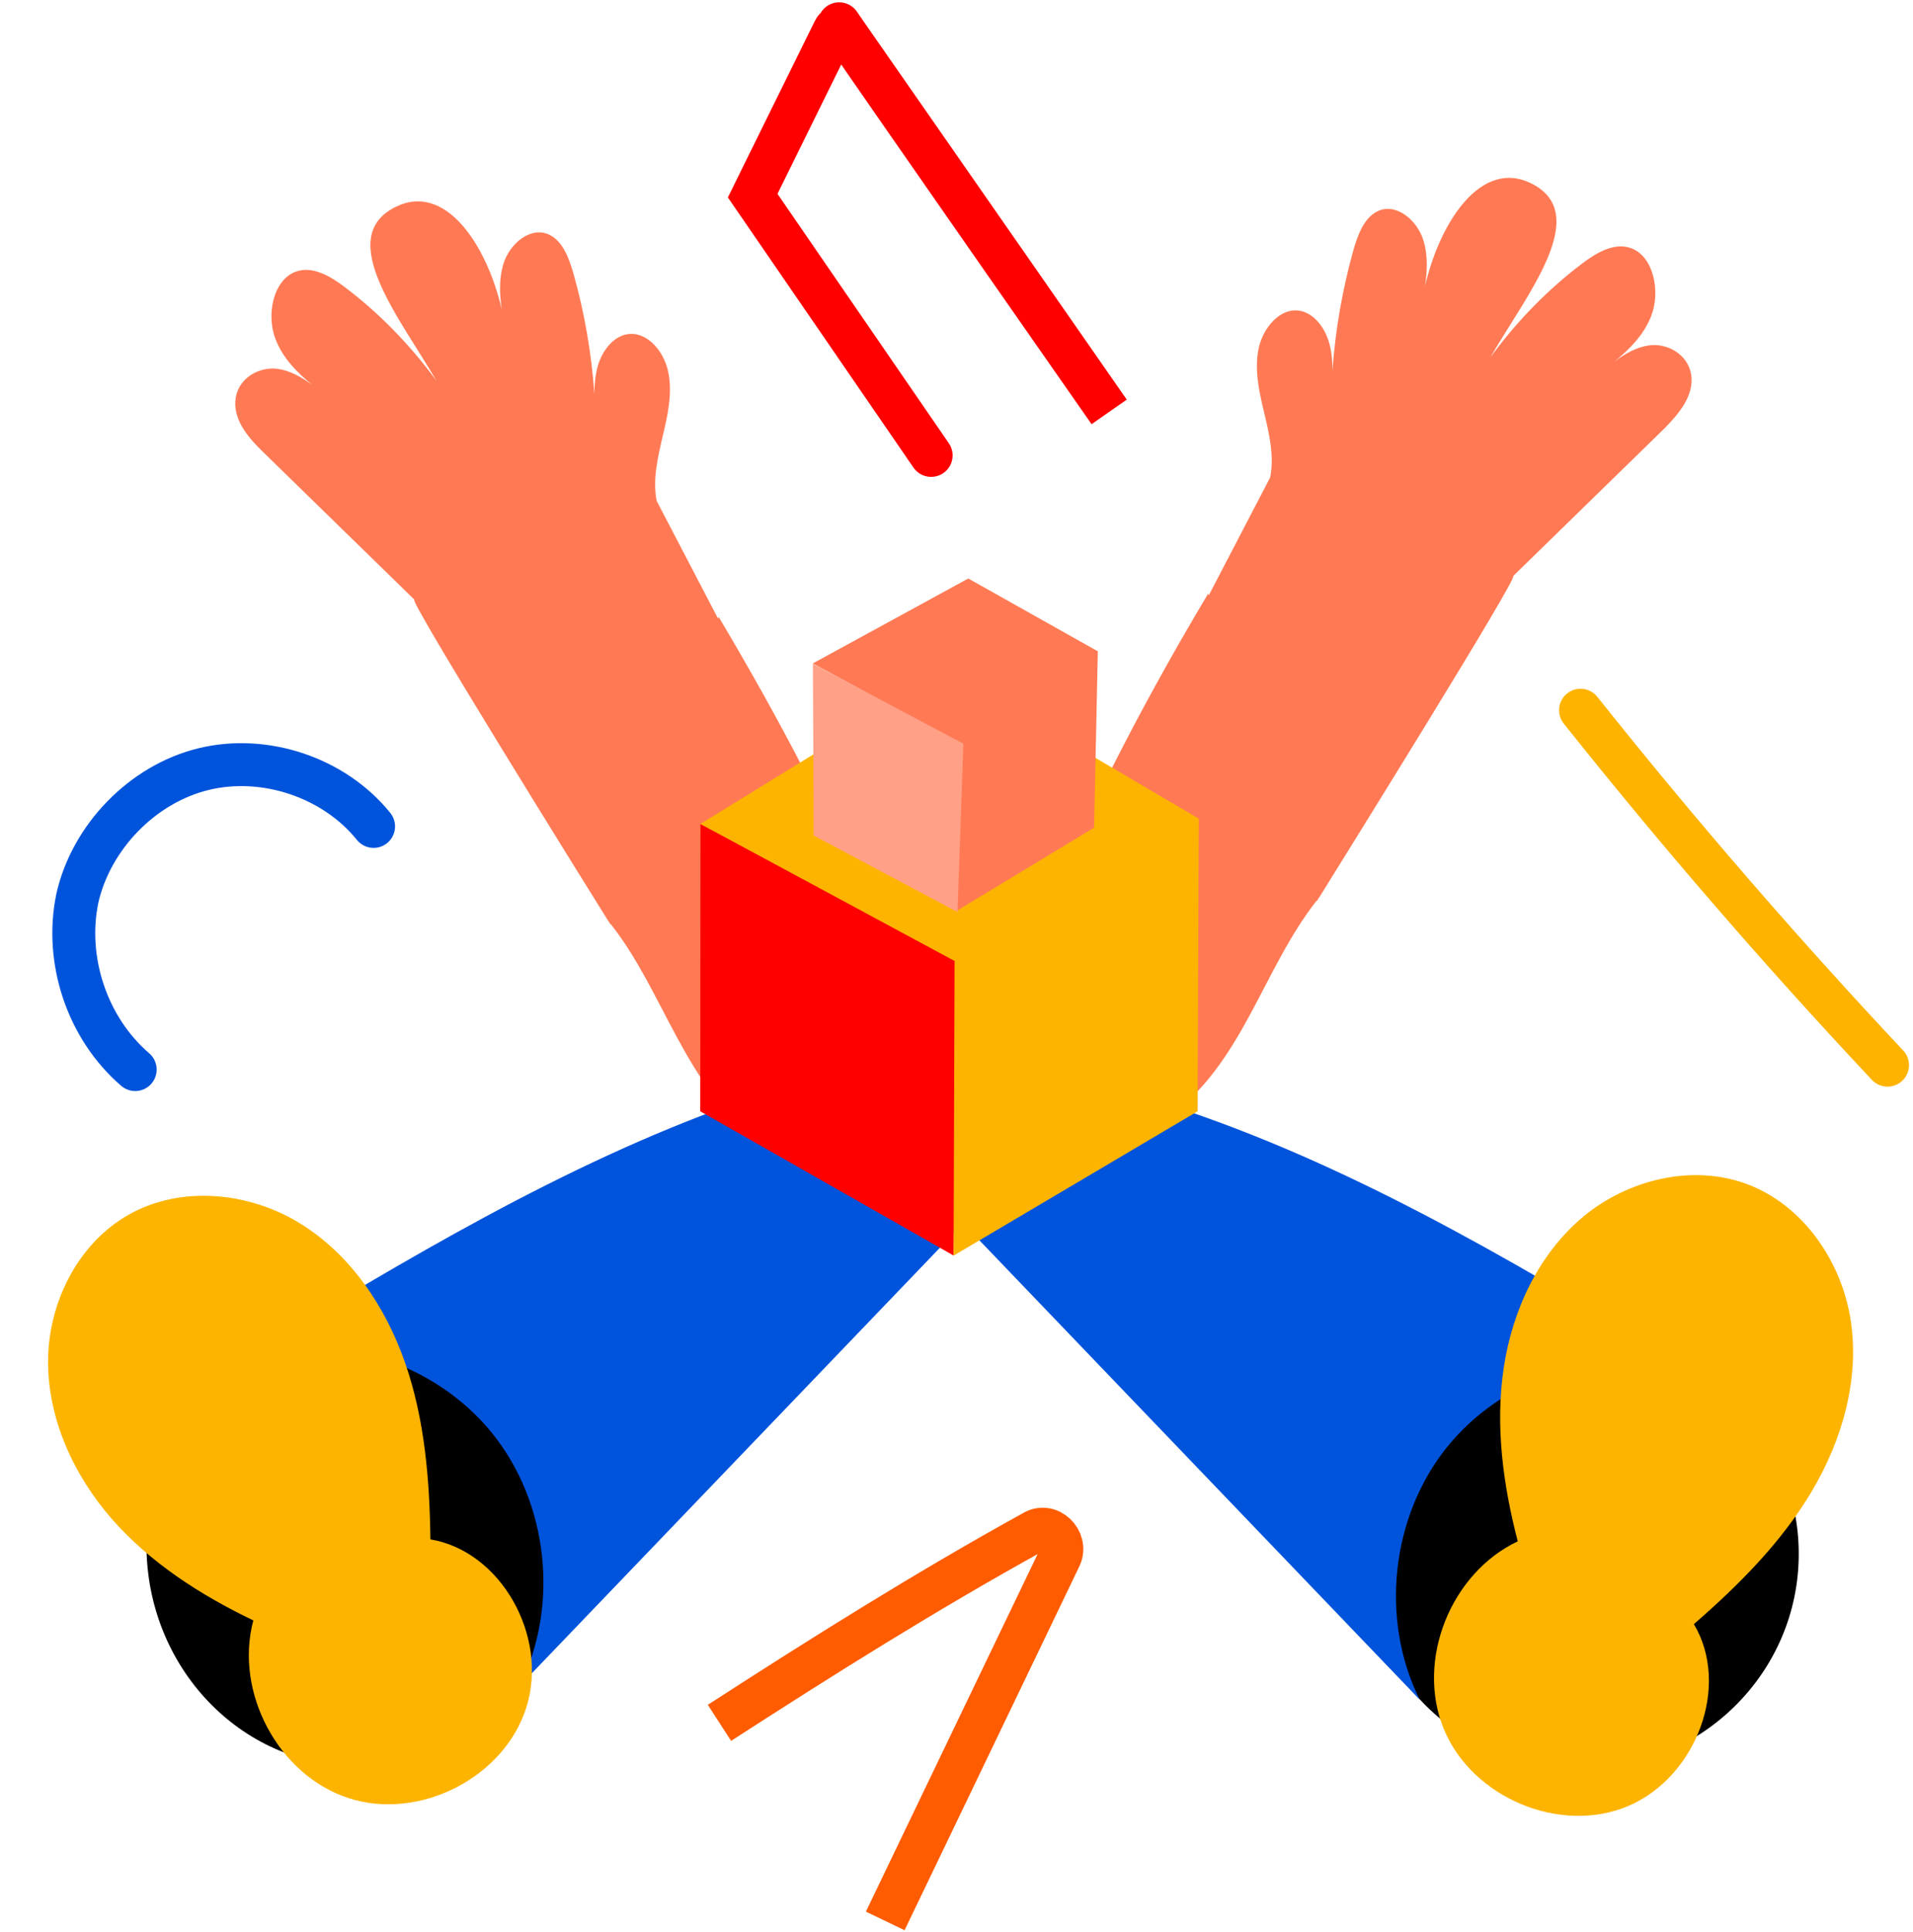 <svg width="312" height="315" viewBox="0 0 312 315" fill="none" xmlns="http://www.w3.org/2000/svg">
<path d="M148.164 168.39C147.685 162.231 145.419 156.423 143.058 150.838C135.622 133.35 126.782 116.659 117.208 100.575L117.113 100.862L107.092 81.651C106.422 78.172 107.283 74.566 108.081 71.12C108.911 67.673 109.709 64.067 108.975 60.588C108.241 57.11 105.4 53.95 102.273 54.493C99.912 54.908 98.092 57.333 97.422 59.95C97.071 61.322 96.944 62.758 96.944 64.226C96.465 57.62 95.348 51.046 93.561 44.727C92.827 42.143 91.806 39.334 89.604 38.281C86.636 36.813 83.093 39.653 82.072 43.132C81.37 45.493 81.466 48.014 81.849 50.504C79.455 40.1 72.69 29.569 64.424 33.781C54.563 38.792 65.222 51.876 71.19 62.088C66.882 56.216 61.839 51.046 56.223 46.802C53.861 45.015 50.989 43.323 48.276 44.281C44.574 45.589 43.362 51.334 44.957 55.355C46.17 58.45 48.468 60.748 50.925 62.758C49.17 61.482 47.351 60.429 45.308 60.142C42.372 59.727 38.99 61.546 38.447 64.833C37.873 68.279 40.426 71.279 42.787 73.577C51.053 81.651 59.318 89.693 67.584 97.767C66.243 97.192 95.635 144.455 99.209 150.168C99.241 150.2 99.241 150.232 99.273 150.232C99.465 150.551 99.56 150.71 99.56 150.71L99.592 150.647C103.964 156.167 106.996 162.837 110.443 169.188C113.953 175.698 118.102 182.113 123.974 185.878C129.846 189.644 137.792 190.123 142.962 185.24C147.079 181.251 148.643 174.549 148.164 168.39Z" fill="#FF7A54"/>
<path d="M275.812 61.003C275.237 57.716 271.854 55.897 268.95 56.312C266.908 56.599 265.057 57.653 263.334 58.929C265.791 56.919 268.089 54.621 269.301 51.525C270.865 47.504 269.684 41.76 265.982 40.451C263.27 39.494 260.398 41.185 258.036 42.972C252.419 47.217 247.377 52.387 243.069 58.259C249.005 48.015 259.696 34.962 249.834 29.952C241.569 25.739 234.803 36.271 232.41 46.674C232.793 44.185 232.889 41.664 232.187 39.303C231.165 35.824 227.623 32.984 224.655 34.452C222.453 35.537 221.432 38.313 220.698 40.898C218.943 47.217 217.794 53.759 217.315 60.397C217.315 58.961 217.219 57.525 216.836 56.121C216.166 53.504 214.347 51.078 211.986 50.663C208.89 50.121 206.05 53.28 205.284 56.759C204.55 60.237 205.348 63.844 206.178 67.29C207.007 70.737 207.837 74.343 207.167 77.821L197.146 97.065L197.05 96.778C187.445 112.862 178.637 129.552 171.201 147.041C168.839 152.625 166.574 158.402 166.095 164.593C165.616 170.752 167.18 177.454 171.392 181.411C176.562 186.294 184.509 185.815 190.381 182.049C196.253 178.283 200.401 171.869 203.912 165.359C207.326 159.04 210.39 152.338 214.762 146.817L214.794 146.881C214.794 146.881 214.89 146.721 215.081 146.402C215.113 146.37 215.113 146.339 215.145 146.339C218.687 140.626 248.111 93.363 246.771 93.938C255.036 85.864 263.302 77.821 271.567 69.748C273.801 67.45 276.386 64.45 275.812 61.003Z" fill="#FF7A54"/>
<path d="M23.889 251.876C23.889 231.963 39.239 215.815 58.195 215.815C77.151 215.815 92.501 231.963 92.501 251.876C92.501 271.79 77.151 287.938 58.195 287.938C39.239 287.938 23.889 271.79 23.889 251.876Z" fill="black"/>
<path d="M222.199 253.344C222.199 233.941 238.124 218.24 257.782 218.24C277.441 218.24 293.365 233.941 293.365 253.344C293.365 272.747 277.441 288.448 257.782 288.448C238.124 288.448 222.199 272.715 222.199 253.344Z" fill="black"/>
<path d="M158.661 201.102C182.946 226.441 207.264 251.779 231.55 277.118C225.04 264.066 226.859 247.28 236.018 235.919C245.177 224.558 261.229 219.228 275.366 222.866C250.027 207.548 224.433 192.102 196.541 182.145C187.797 179.018 178.16 176.465 169.383 179.465C160.639 182.465 152.406 194.591 158.661 201.102Z" fill="#0054DC"/>
<path d="M157.671 198.869C133.353 224.207 109.068 249.546 84.75 274.885C91.26 261.833 89.441 245.047 80.282 233.686C71.123 222.325 55.071 216.995 40.934 220.633C66.272 205.315 91.867 189.869 119.759 179.912C128.503 176.785 138.14 174.232 146.916 177.232C155.692 180.231 163.894 192.358 157.671 198.869Z" fill="#0054DC"/>
<path d="M70.198 250.982C70.071 241.248 69.273 231.419 66.082 222.228C62.89 213.037 57.146 204.484 48.849 199.41C40.551 194.336 29.541 193.251 21.052 198.006C12.755 202.665 7.904 212.303 7.841 221.813C7.777 231.323 12.021 240.546 18.276 247.695C24.563 254.843 32.733 260.077 41.317 264.194C38.19 275.874 45.37 289.437 56.859 293.171C68.347 296.904 82.293 289.852 85.868 278.299C89.474 266.747 81.687 252.896 70.198 250.982Z" fill="#FDB400"/>
<path d="M276.262 264.8C283.602 258.418 290.591 251.429 295.537 243.068C300.484 234.707 303.324 224.782 301.824 215.176C300.324 205.57 294.037 196.475 284.942 193.06C276.038 189.741 265.539 192.294 258.231 198.358C250.923 204.453 246.646 213.644 245.242 223.058C243.838 232.473 245.146 242.11 247.54 251.301C236.594 256.471 230.881 270.704 235.477 281.906C240.072 293.075 254.433 299.171 265.571 294.448C276.708 289.693 282.261 274.821 276.262 264.8Z" fill="#FDB400"/>
<path d="M155.532 204.708L114.205 181.188L114.242 134.339L155.532 156.168L156.362 157.668L155.532 204.708Z" fill="#FF0000"/>
<path d="M155.528 204.717L195.323 181.189L195.515 133.479L154.666 109.449L114.232 134.341L155.687 156.68L155.528 204.717Z" fill="#FDB400"/>
<path d="M178.444 134.945L155.977 148.54L156.679 121.223L132.553 108.171L157.924 94.32L179.05 106.192L178.444 134.945Z" fill="#FF7A54"/>
<path d="M156.164 148.7L157.121 121.255L132.58 108.235L132.708 136.222L156.164 148.7Z" fill="#FFA087"/>
<path d="M60.929 134.74C54.483 126.737 43.137 122.958 33.157 125.408C23.177 127.858 14.854 136.52 12.612 146.463C10.523 156.544 14.206 167.629 22.05 174.384" stroke="#0054DC" stroke-width="7" stroke-miterlimit="10" stroke-linecap="round"/>
<path d="M151.863 74.251L122.758 31.898L136.009 5.015C136.311 4.261 137.123 4.249 137.634 4.992L180.897 67.153C180.897 67.153 147.846 19.853 136.868 3.878" stroke="#FF0000" stroke-width="7" stroke-miterlimit="10" stroke-linecap="round"/>
<path d="M117.338 280.895C133.988 270.133 151.029 259.426 168.516 249.777C171.133 248.16 174.087 251.166 172.919 253.785L144.377 313.19" stroke="#FF5C01" stroke-width="7" stroke-miterlimit="10"/>
<path d="M307.846 173.665C290.306 154.99 273.712 135.793 257.777 115.796" stroke="#FDB300" stroke-width="7" stroke-miterlimit="10" stroke-linecap="round"/>
</svg>
